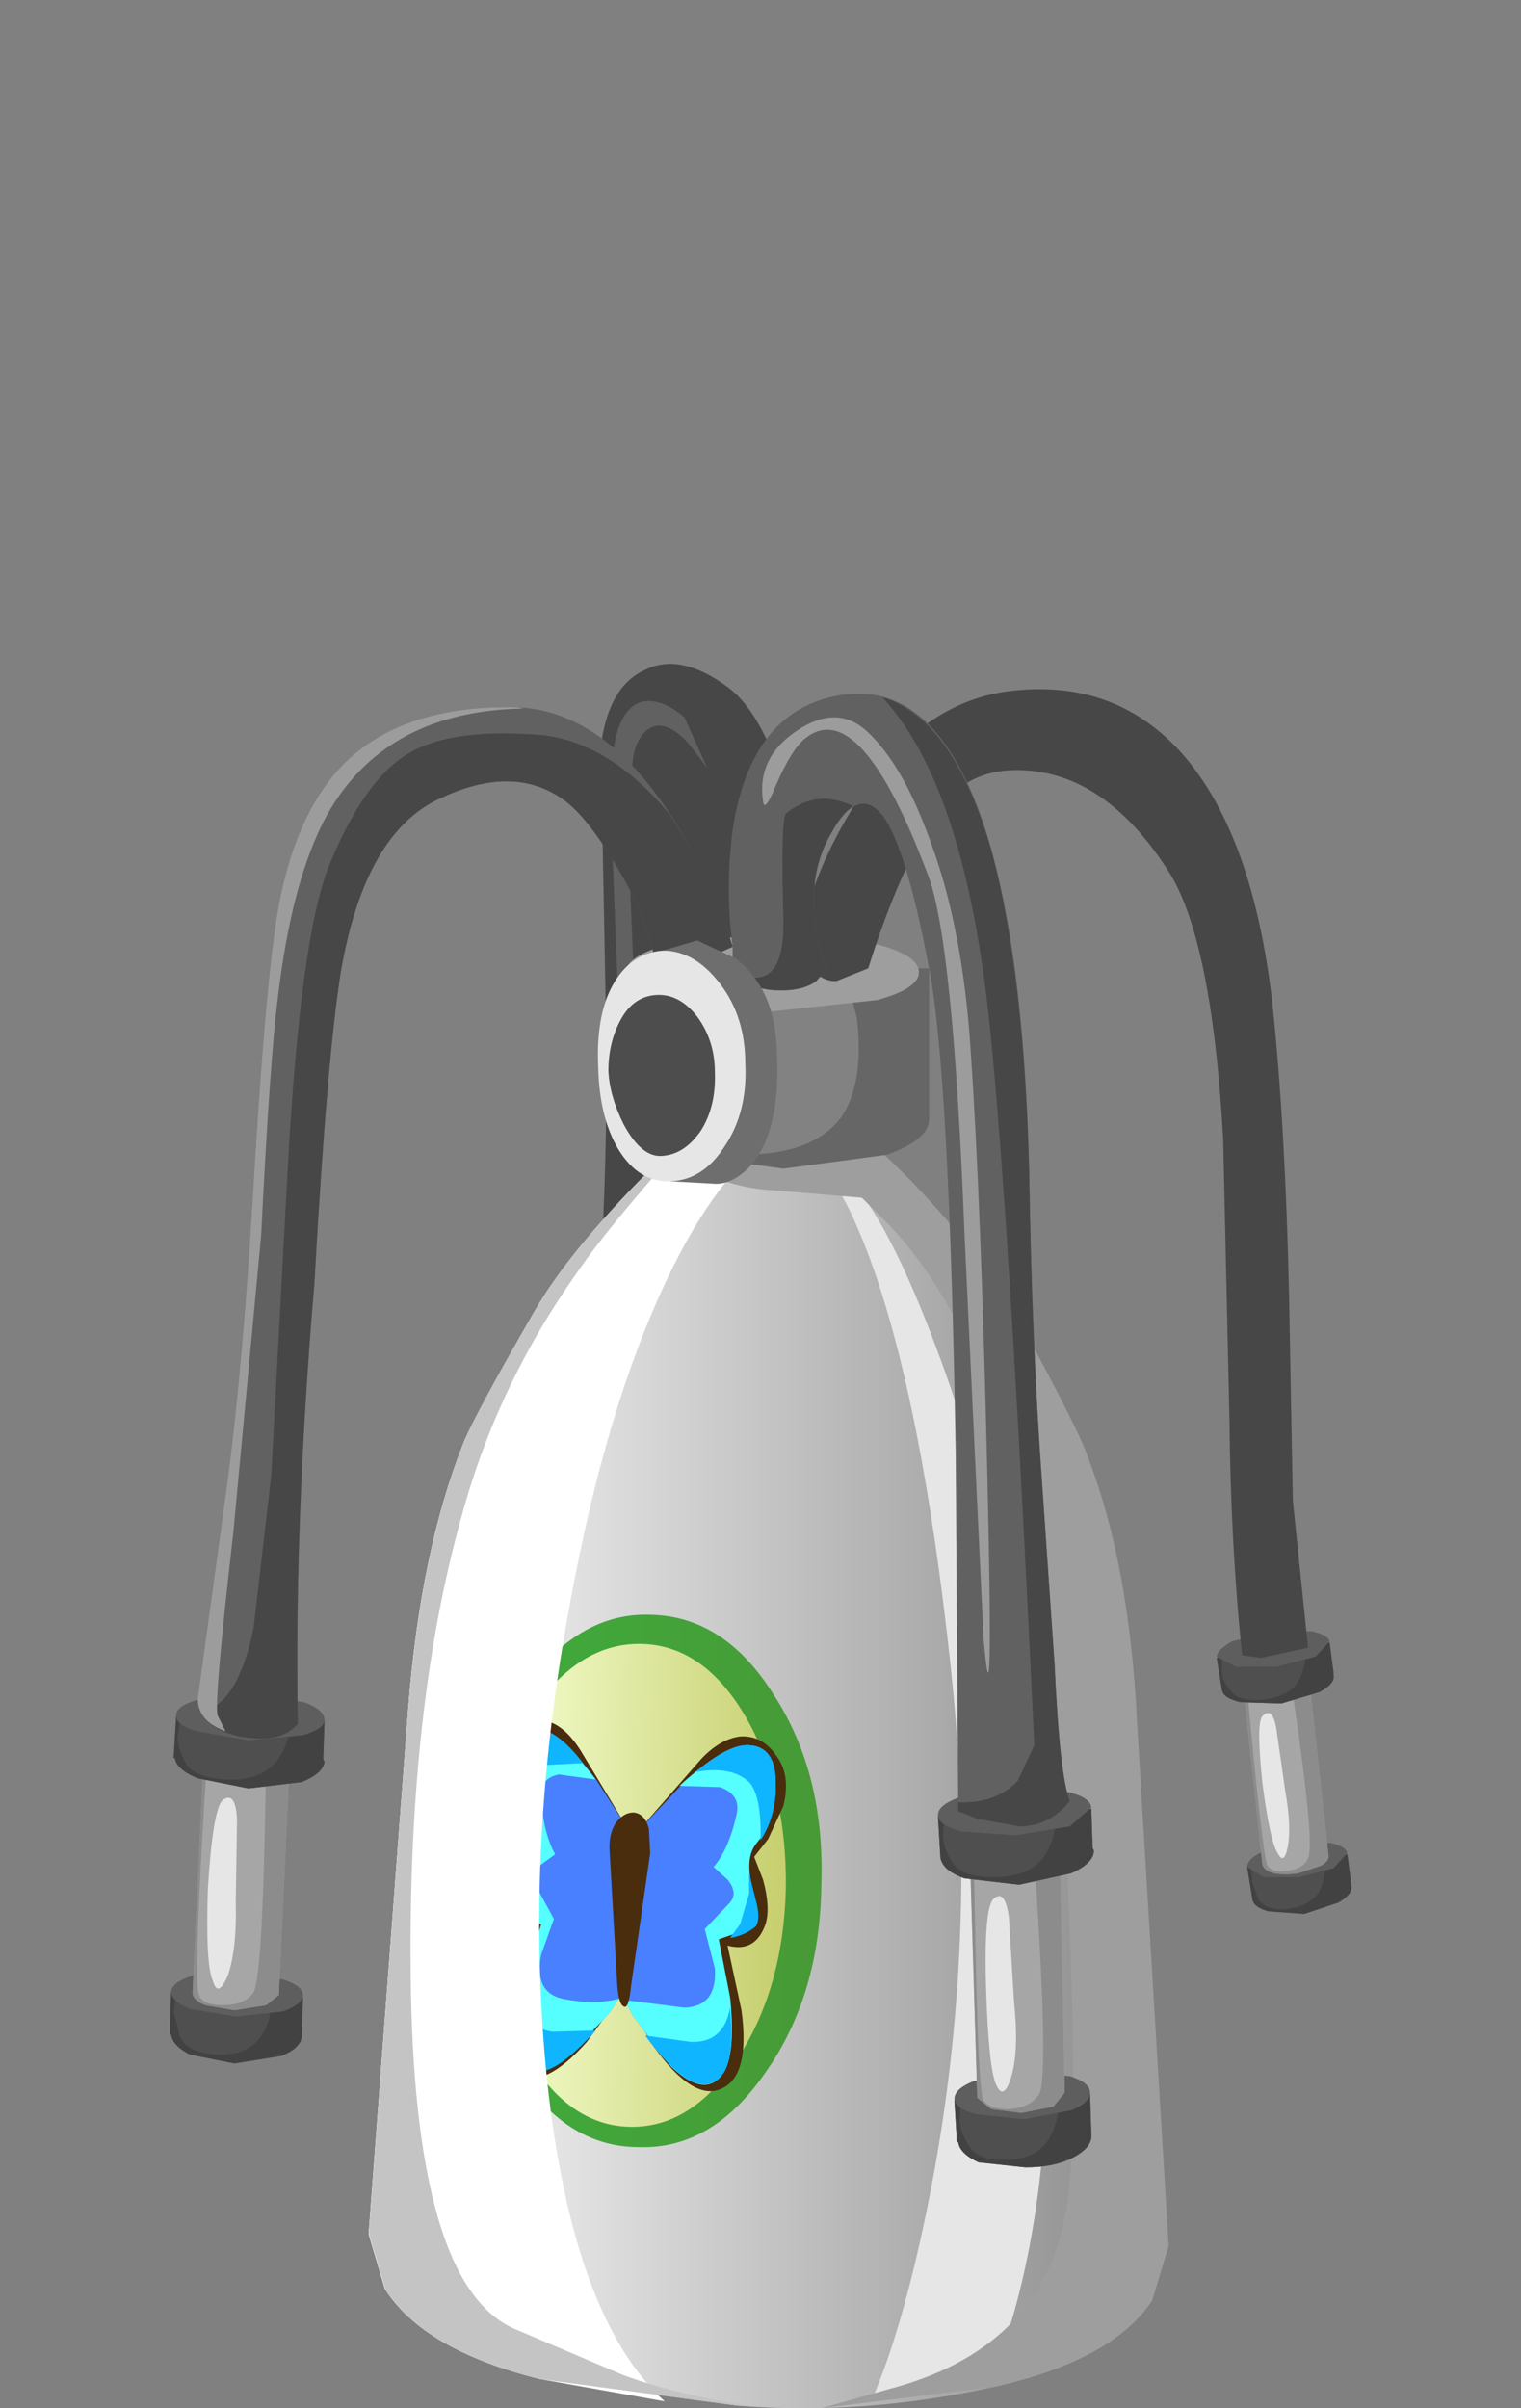 <?xml version="1.0" encoding="UTF-8" standalone="no"?>
<svg xmlns:xlink="http://www.w3.org/1999/xlink" height="95.0px" width="60.0px" xmlns="http://www.w3.org/2000/svg">
  <rect width="100%" height="100%" fill="#808080" stroke="none"/>
  <g transform="matrix(1.0, 0.0, 0.0, 1.0, 0.0, 0.0)">
    <use height="68.8" transform="matrix(1.0, 0.0, 0.0, 1.0, 14.55, 26.2)" width="31.55" xlink:href="#shape0"/>
    <use height="60.5" transform="matrix(0.8, 0.0, 0.0, 0.8, 32.5, 46.2)" width="11.05" xlink:href="#sprite0"/>
    <use height="21.0" transform="matrix(1.0, 0.0, 0.0, 1.0, 18.4, 63.7)" width="14.0" xlink:href="#shape2"/>
    <use height="64.35" transform="matrix(0.8, 0.0, 0.0, 0.8, 14.54, 43.25)" width="19.3" xlink:href="#sprite1"/>
    <use height="67.8" transform="matrix(1.0, 0.0, 0.0, 1.0, 6.7, 27.2)" width="46.6" xlink:href="#shape4"/>
  </g>
  <defs>
    <g id="shape0" transform="matrix(1.0, 0.0, 0.0, 1.0, -14.55, -26.2)">
      <path d="M23.9 39.95 L23.7 29.45 Q24.0 27.1 25.4 26.45 26.8 25.7 28.7 27.1 30.35 28.3 31.4 32.65 L32.2 37.05 28.2 63.25 Q28.05 64.1 27.0 64.5 25.8 65.0 24.75 64.5 21.8 63.1 23.0 56.2 24.05 49.85 23.9 39.95" fill="#474747" fill-rule="evenodd" stroke="none"/>
      <path d="M27.0 28.3 L27.9 30.3 27.3 29.5 Q26.75 28.8 26.2 28.65 25.5 28.5 25.1 29.4 24.75 30.25 24.85 34.8 L25.1 41.0 Q25.15 42.7 24.8 41.75 24.4 40.8 24.4 39.7 L24.2 34.7 Q24.0 30.3 24.3 29.05 24.65 27.7 25.55 27.65 26.25 27.65 27.0 28.3" fill="#616161" fill-rule="evenodd" stroke="none"/>
      <path d="M40.2 52.1 Q42.6 56.5 42.9 57.45 44.55 61.7 44.85 67.9 L46.1 88.6 45.45 90.75 Q43.9 93.1 39.25 94.15 34.1 95.3 29.1 94.9 L21.3 93.85 Q16.7 92.7 15.2 90.3 L14.55 88.1 16.1 67.45 Q16.6 61.2 18.25 57.0 18.65 55.95 21.1 51.7 22.4 49.45 25.4 46.4 L28.65 43.3 28.7 43.3 28.75 43.25 32.75 43.25 32.75 43.45 35.95 46.6 Q38.95 49.75 40.2 52.1" fill="url(#gradient0)" fill-rule="evenodd" stroke="none"/>
    </g>
    <linearGradient gradientTransform="matrix(0.019, 0.0, 0.0, -0.019, 30.3, 69.1)" gradientUnits="userSpaceOnUse" id="gradient0" spreadMethod="pad" x1="-819.2" x2="819.2">
      <stop offset="0.0" stop-color="#ffffff"/>
      <stop offset="1.0" stop-color="#89898a"/>
    </linearGradient>
    <g id="sprite0" transform="matrix(1.0, 0.0, 0.0, 1.0, 0.0, 0.0)">
      <use height="60.5" transform="matrix(1.0, 0.0, 0.0, 1.0, 0.0, 0.0)" width="11.05" xlink:href="#shape1"/>
    </g>
    <g id="shape1" transform="matrix(1.0, 0.0, 0.0, 1.0, 0.0, 0.0)">
      <path d="M0.0 0.0 L1.5 0.65 Q3.4 3.0 5.5 8.6 9.75 19.75 10.85 36.0 11.55 46.95 9.85 54.4 9.0 58.15 8.0 59.65 L2.4 60.5 Q3.95 56.9 5.2 50.6 7.7 38.0 6.25 24.4 4.85 11.4 2.3 4.4 1.0 0.9 0.0 0.0" fill="#e6e6e6" fill-rule="evenodd" stroke="none"/>
    </g>
    <g id="shape2" transform="matrix(1.0, 0.0, 0.0, 1.0, -18.4, -63.7)">
      <path d="M32.4 74.35 Q32.35 78.7 30.2 81.75 28.1 84.8 25.2 84.7 22.25 84.7 20.3 81.5 18.35 78.4 18.4 74.05 18.55 69.7 20.65 66.65 22.8 63.6 25.65 63.7 28.6 63.75 30.55 66.9 32.55 70.0 32.4 74.35" fill="url(#gradient1)" fill-rule="evenodd" stroke="none"/>
      <path d="M31.0 74.5 Q30.9 78.45 29.1 81.2 27.3 83.95 24.85 83.9 22.4 83.85 20.75 81.0 19.05 78.15 19.15 74.25 19.2 70.3 21.0 67.5 22.85 64.8 25.3 64.85 27.75 64.9 29.4 67.7 31.05 70.55 31.0 74.5" fill="url(#gradient2)" fill-rule="evenodd" stroke="none"/>
      <path d="M23.5 72.9 L23.5 73.85 24.6 78.55 23.15 80.55 Q21.45 82.45 20.5 81.8 19.6 81.1 20.2 78.55 L21.0 76.15 Q20.0 76.25 19.8 75.1 19.65 74.35 20.05 73.35 L20.5 72.5 20.05 71.75 19.75 70.35 Q19.6 69.1 20.2 68.45 20.8 67.7 21.6 67.9 22.3 68.1 22.9 69.05 L24.8 72.2 23.5 72.9" fill="#492d0d" fill-rule="evenodd" stroke="none"/>
      <path d="M24.8 72.2 L24.6 72.9 24.6 75.1 24.6 78.55 24.05 79.4 22.4 81.15 Q21.15 82.15 20.6 81.35 20.15 80.55 20.7 78.15 L21.35 75.9 Q20.6 75.9 20.15 75.25 19.95 74.95 20.4 73.85 20.8 72.7 20.45 72.0 19.9 70.95 20.05 69.6 20.25 68.1 21.2 68.2 22.1 68.3 23.55 70.25 L24.8 72.2" fill="#4880ff" fill-rule="evenodd" stroke="none"/>
      <path d="M24.4 78.85 L24.05 79.4 22.4 81.15 Q21.15 82.15 20.6 81.35 20.15 80.55 20.7 78.15 L21.35 75.9 Q20.6 75.9 20.15 75.25 19.95 74.95 20.4 73.85 20.8 72.7 20.45 72.0 19.9 70.95 20.05 69.6 20.25 68.1 21.2 68.2 22.0 68.25 23.5 70.2 L22.05 70.0 Q21.25 70.15 21.35 71.0 21.45 72.35 21.9 73.15 L21.35 73.55 Q20.85 74.1 21.2 74.5 L21.85 75.7 21.35 77.1 Q21.05 78.6 22.2 78.85 23.45 79.1 24.4 78.85" fill="#56ffff" fill-rule="evenodd" stroke="none"/>
      <path d="M21.05 69.65 Q20.45 70.1 20.4 71.85 19.9 70.7 20.1 69.5 20.3 68.15 21.2 68.2 22.0 68.25 23.0 69.55 L21.05 69.65" fill="#0fb5ff" fill-rule="evenodd" stroke="none"/>
      <path d="M20.95 75.85 L20.15 75.25 Q19.95 74.95 20.2 74.35 L20.6 73.2 20.6 73.3 20.55 74.0 20.65 75.2 20.95 75.85" fill="#0fb5ff" fill-rule="evenodd" stroke="none"/>
      <path d="M23.5 80.1 Q21.35 82.5 20.6 81.35 20.2 80.7 20.6 78.55 20.65 80.0 21.8 80.15 L23.5 80.1" fill="#0fb5ff" fill-rule="evenodd" stroke="none"/>
      <path d="M30.65 69.3 Q31.2 70.05 30.9 71.25 L30.3 72.55 29.75 73.25 30.1 74.15 Q30.4 75.25 30.2 75.9 29.8 77.05 28.7 76.75 L29.25 79.3 Q29.6 81.9 28.45 82.4 27.35 82.9 25.8 80.75 L24.45 78.5 26.35 74.05 26.45 73.1 25.2 72.2 27.65 69.4 Q28.4 68.6 29.2 68.5 30.1 68.45 30.65 69.3" fill="#492d0d" fill-rule="evenodd" stroke="none"/>
      <path d="M25.2 72.2 L26.8 70.5 Q28.6 68.75 29.55 68.85 30.6 68.9 30.6 70.4 30.6 71.8 29.85 72.7 29.35 73.3 29.7 74.55 30.0 75.75 29.8 76.0 L28.35 76.5 28.8 78.8 Q29.05 81.3 28.4 81.95 27.7 82.7 26.45 81.5 L24.95 79.5 24.45 78.5 Q24.55 77.2 25.0 75.15 L25.2 72.9 25.2 72.2" fill="#4880ff" fill-rule="evenodd" stroke="none"/>
      <path d="M30.6 70.4 Q30.6 71.8 29.85 72.7 29.35 73.3 29.7 74.55 30.0 75.75 29.8 76.0 L28.35 76.5 28.8 78.8 Q29.05 81.3 28.4 81.95 27.7 82.7 26.45 81.5 L24.95 79.5 24.65 78.9 27.0 79.2 Q28.3 79.15 28.2 77.65 L27.8 76.1 28.75 75.1 Q29.15 74.7 28.7 74.15 L28.15 73.65 Q28.75 72.95 29.05 71.6 29.25 70.8 28.4 70.5 L26.8 70.45 Q28.6 68.8 29.55 68.85 30.6 68.9 30.6 70.4" fill="#56ffff" fill-rule="evenodd" stroke="none"/>
      <path d="M29.55 70.3 Q28.85 69.65 27.45 69.9 28.75 68.8 29.55 68.85 30.6 68.9 30.6 70.3 30.65 71.6 30.0 72.6 30.05 70.85 29.55 70.3" fill="#0fb5ff" fill-rule="evenodd" stroke="none"/>
      <path d="M29.55 73.9 L29.85 75.1 Q30.0 75.75 29.8 76.0 29.4 76.35 28.8 76.45 L29.2 75.9 29.55 74.7 29.55 73.9" fill="#0fb5ff" fill-rule="evenodd" stroke="none"/>
      <path d="M25.45 80.3 L27.25 80.55 Q28.55 80.6 28.8 79.2 29.0 81.35 28.4 81.95 27.4 82.95 25.45 80.3" fill="#0fb5ff" fill-rule="evenodd" stroke="none"/>
      <path d="M25.0 71.5 Q25.45 71.55 25.6 72.15 L25.65 73.1 24.9 78.3 Q24.8 79.3 24.6 79.15 24.4 79.05 24.35 78.3 L24.05 73.05 Q24.0 72.35 24.3 71.9 24.6 71.5 25.0 71.5" fill="#492d0d" fill-rule="evenodd" stroke="none"/>
    </g>
    <linearGradient gradientTransform="matrix(0.009, 2.0E-4, 2.0E-4, -0.009, 25.4, 74.2)" gradientUnits="userSpaceOnUse" id="gradient1" spreadMethod="pad" x1="-819.2" x2="819.2">
      <stop offset="0.02" stop-color="#3ead3d"/>
      <stop offset="1.0" stop-color="#489936"/>
    </linearGradient>
    <linearGradient gradientTransform="matrix(0.007, 2.0E-4, 2.0E-4, -0.007, 25.05, 74.35)" gradientUnits="userSpaceOnUse" id="gradient2" spreadMethod="pad" x1="-819.2" x2="819.2">
      <stop offset="0.02" stop-color="#f5ffcf"/>
      <stop offset="1.0" stop-color="#c7cf70"/>
    </linearGradient>
    <g id="sprite1" transform="matrix(1.0, 0.0, 0.0, 1.0, -0.05, 0.0)">
      <use height="64.35" transform="matrix(1.0, 0.0, 0.0, 1.0, 0.05, 0.0)" width="19.3" xlink:href="#shape3"/>
    </g>
    <g id="shape3" transform="matrix(1.0, 0.0, 0.0, 1.0, -0.05, 0.0)">
      <path d="M13.65 3.95 Q14.2 3.35 17.7 0.1 L17.7 0.05 17.75 0.05 17.8 0.0 19.35 0.0 18.9 2.85 Q16.2 5.45 13.95 10.85 11.2 17.4 9.6 27.2 7.8 38.2 8.85 48.5 10.1 60.2 14.65 64.35 L8.5 63.25 Q2.75 61.8 0.85 58.8 L0.05 56.1 2.0 30.25 Q2.6 22.45 4.7 17.2 5.2 15.9 8.25 10.6 9.85 7.75 13.65 3.95" fill="#ffffff" fill-rule="evenodd" stroke="none"/>
    </g>
    <g id="shape4" transform="matrix(1.0, 0.0, 0.0, 1.0, -6.7, -27.2)">
      <path d="M18.25 57.0 Q18.65 55.95 21.1 51.7 23.0 48.45 27.95 43.95 24.05 48.3 22.8 50.15 19.6 54.65 18.2 59.85 16.1 67.35 16.2 77.8 16.3 90.05 20.25 91.85 L24.6 93.7 Q26.8 94.5 29.6 94.9 L29.1 94.9 21.3 93.85 Q16.7 92.7 15.2 90.3 L14.55 88.1 16.1 67.45 Q16.6 61.2 18.25 57.0" fill="#c4c4c4" fill-rule="evenodd" stroke="none"/>
      <path d="M40.2 52.1 Q42.6 56.5 42.9 57.45 44.55 61.7 44.85 67.9 L46.1 88.6 45.45 90.75 Q43.9 93.1 39.25 94.15 L32.4 95.0 35.05 94.25 Q41.0 92.7 42.0 87.45 42.75 83.95 41.8 68.45 41.15 58.3 37.5 51.7 36.4 49.7 35.05 48.3 L34.0 47.25 30.45 46.95 Q28.45 46.85 26.3 45.5 L28.65 43.3 28.7 43.3 28.75 43.25 32.75 43.25 32.75 43.45 35.95 46.6 Q38.95 49.75 40.2 52.1" fill="#9e9e9e" fill-rule="evenodd" stroke="none"/>
      <path d="M26.9 45.55 Q25.2 45.05 25.1 44.25 L25.1 38.2 27.1 38.2 30.9 37.7 34.65 38.2 36.65 38.2 36.65 44.15 Q36.65 44.95 35.0 45.55 L30.9 46.1 26.9 45.55" fill="#828282" fill-rule="evenodd" stroke="none"/>
      <path d="M26.9 45.55 Q25.2 45.05 25.1 44.25 L25.1 38.2 25.55 38.2 Q25.0 42.85 26.0 44.45 26.6 45.55 29.3 45.55 32.1 45.55 33.2 44.05 34.1 42.7 33.8 40.15 L33.25 37.95 33.35 37.9 34.65 38.2 36.65 38.2 36.65 44.15 Q36.65 44.95 35.0 45.55 L30.9 46.1 26.9 45.55" fill="#666666" fill-rule="evenodd" stroke="none"/>
      <path d="M36.25 38.35 Q36.25 39.0 34.6 39.45 L30.45 39.9 26.4 39.45 Q24.7 39.0 24.7 38.35 24.7 37.7 26.4 37.25 L30.45 36.8 34.6 37.25 Q36.25 37.7 36.25 38.35" fill="#9e9e9e" fill-rule="evenodd" stroke="none"/>
      <path d="M49.9 73.55 L51.15 73.2 52.45 73.25 53.15 73.15 53.3 74.3 53.3 74.35 Q53.4 74.7 52.8 75.05 L51.45 75.5 50.05 75.4 Q49.45 75.25 49.4 74.9 L49.2 73.65 49.9 73.55" fill="#4f4f4f" fill-rule="evenodd" stroke="none"/>
      <path d="M50.05 75.4 Q49.45 75.25 49.4 74.9 L49.2 73.65 49.35 73.65 49.4 74.25 49.65 74.95 Q50.0 75.4 50.85 75.3 51.8 75.15 52.1 74.5 52.35 73.85 52.2 73.45 L52.0 73.2 52.0 73.15 52.45 73.25 53.15 73.15 53.3 74.3 53.3 74.35 Q53.4 74.7 52.8 75.05 L51.45 75.5 50.05 75.4" fill="#424242" fill-rule="evenodd" stroke="none"/>
      <path d="M53.15 73.1 L52.6 73.7 51.25 74.05 49.85 74.05 49.2 73.65 Q49.2 73.35 49.7 73.1 L51.1 72.7 52.5 72.7 Q53.1 72.85 53.15 73.1" fill="#5e5e5e" fill-rule="evenodd" stroke="none"/>
      <path d="M50.3 65.9 L51.2 65.9 51.6 65.85 52.4 73.15 52.4 73.2 Q52.45 73.4 52.1 73.6 L51.2 73.9 Q49.95 74.05 49.8 73.55 L49.0 66.15 50.3 65.9" fill="#a6a6a6" fill-rule="evenodd" stroke="none"/>
      <path d="M50.85 65.85 L51.2 65.9 51.6 65.85 52.4 73.15 52.4 73.2 Q52.45 73.4 52.1 73.6 L51.2 73.9 Q49.95 74.05 49.8 73.55 L49.0 66.15 49.15 66.15 Q49.8 73.2 50.0 73.6 50.2 73.9 50.8 73.8 51.45 73.7 51.6 73.3 51.9 72.7 50.85 65.85" fill="#8c8c8c" fill-rule="evenodd" stroke="none"/>
      <path d="M49.0 66.15 Q48.95 65.75 50.25 65.55 51.55 65.4 51.6 65.8 51.6 66.25 50.4 66.35 49.1 66.55 49.0 66.15" fill="#9e9e9e" fill-rule="evenodd" stroke="none"/>
      <path d="M49.8 67.7 Q50.2 67.3 50.35 68.2 L50.7 70.65 Q50.95 72.05 50.8 72.85 50.65 73.6 50.4 73.1 50.1 72.65 49.8 70.35 49.55 67.95 49.8 67.7" fill="#e6e6e6" fill-rule="evenodd" stroke="none"/>
      <path d="M48.0 65.4 L48.8 65.3 50.2 64.9 Q51.15 64.75 51.7 64.9 L52.45 64.8 52.6 65.95 52.6 66.05 Q52.7 66.4 52.05 66.75 L50.55 67.2 48.95 67.15 Q48.25 67.0 48.2 66.65 L48.0 65.4" fill="#4f4f4f" fill-rule="evenodd" stroke="none"/>
      <path d="M48.0 65.4 L48.2 65.35 48.2 65.95 Q48.2 66.3 48.55 66.7 48.85 67.15 49.85 67.05 51.0 66.9 51.3 66.15 51.75 65.1 51.15 64.9 L51.2 64.85 51.7 64.9 52.45 64.8 52.6 65.95 52.6 66.05 Q52.7 66.4 52.05 66.75 L50.55 67.2 48.95 67.15 Q48.25 67.0 48.2 66.65 L48.0 65.4" fill="#424242" fill-rule="evenodd" stroke="none"/>
      <path d="M52.45 64.75 L51.9 65.35 50.35 65.75 48.75 65.75 48.0 65.35 Q48.0 65.1 48.6 64.75 L50.15 64.35 51.75 64.35 Q52.4 64.5 52.45 64.75" fill="#5e5e5e" fill-rule="evenodd" stroke="none"/>
      <path d="M41.0 30.45 Q38.4 30.05 37.05 31.9 35.5 34.2 34.25 38.2 L33.0 38.7 Q32.4 38.75 31.8 38.0 31.3 37.5 31.45 36.8 L31.75 36.2 Q32.25 34.2 33.5 32.1 35.95 27.9 39.55 27.3 43.9 26.65 46.65 29.75 49.45 32.95 50.2 39.65 50.7 44.4 50.85 51.05 L51.0 59.2 51.6 65.0 49.75 65.4 49.0 65.3 Q48.55 61.0 48.5 56.05 L48.25 44.9 Q47.8 36.95 46.05 34.3 43.85 30.9 41.0 30.45" fill="#474747" fill-rule="evenodd" stroke="none"/>
      <path d="M11.95 78.75 L11.9 80.35 Q11.85 80.8 11.1 81.1 L9.25 81.4 7.5 81.05 Q6.8 80.7 6.75 80.25 L6.7 80.25 6.75 78.6 7.65 78.65 9.4 78.4 11.05 78.7 11.95 78.75" fill="#4f4f4f" fill-rule="evenodd" stroke="none"/>
      <path d="M11.95 78.75 L11.9 80.35 Q11.85 80.8 11.1 81.1 L9.25 81.4 7.5 81.05 Q6.8 80.7 6.75 80.25 L6.7 80.25 6.75 78.6 6.95 78.6 6.85 79.35 7.1 80.35 Q7.4 81.0 8.6 81.05 9.8 81.1 10.35 80.25 10.8 79.5 10.6 78.9 L10.4 78.55 10.45 78.55 11.05 78.7 11.95 78.75" fill="#424242" fill-rule="evenodd" stroke="none"/>
      <path d="M11.95 78.7 Q11.9 79.1 11.15 79.35 L9.3 79.55 7.5 79.25 Q6.75 78.95 6.75 78.55 6.8 78.2 7.55 77.95 L9.4 77.75 11.2 78.1 Q11.95 78.35 11.95 78.7" fill="#5e5e5e" fill-rule="evenodd" stroke="none"/>
      <path d="M8.05 68.9 L8.65 68.9 9.8 68.8 10.9 69.0 11.45 69.0 11.0 78.65 11.0 78.7 10.5 79.1 9.25 79.3 8.1 79.1 Q7.6 78.9 7.6 78.6 L8.05 68.9" fill="#a6a6a6" fill-rule="evenodd" stroke="none"/>
      <path d="M8.05 68.9 L8.2 68.9 Q7.6 78.15 7.85 78.7 8.0 79.1 8.8 79.1 9.65 79.1 10.0 78.6 10.4 77.9 10.5 68.9 L10.9 69.0 11.45 69.0 11.0 78.65 11.0 78.7 10.5 79.1 9.25 79.3 8.1 79.1 Q7.6 78.9 7.6 78.6 L8.05 68.9" fill="#8c8c8c" fill-rule="evenodd" stroke="none"/>
      <path d="M11.45 69.0 Q11.45 69.5 9.8 69.45 L8.6 69.3 8.05 68.9 Q8.1 68.7 8.6 68.5 L9.8 68.4 Q11.55 68.5 11.45 69.0" fill="#9e9e9e" fill-rule="evenodd" stroke="none"/>
      <path d="M8.8 71.0 Q9.3 70.65 9.35 71.8 L9.3 75.0 Q9.35 76.85 9.0 77.9 8.6 78.85 8.4 78.15 8.1 77.5 8.2 74.5 8.4 71.3 8.8 71.0" fill="#e6e6e6" fill-rule="evenodd" stroke="none"/>
      <path d="M12.75 69.4 L12.8 69.5 Q12.75 69.95 11.9 70.3 L9.8 70.55 7.8 70.15 Q6.95 69.8 6.9 69.35 L6.85 69.35 6.95 67.7 8.0 67.7 9.9 67.5 11.8 67.85 12.8 67.9 12.75 69.4" fill="#4f4f4f" fill-rule="evenodd" stroke="none"/>
      <path d="M12.8 69.5 Q12.75 69.95 11.9 70.3 L9.8 70.55 7.8 70.15 Q6.95 69.8 6.9 69.35 L6.85 69.35 6.95 67.7 7.15 67.7 7.0 68.5 Q7.0 68.9 7.3 69.5 7.6 70.15 9.0 70.2 10.4 70.25 11.0 69.35 11.5 68.6 11.35 68.05 L11.1 67.7 11.15 67.65 11.8 67.85 12.8 67.9 12.75 69.4 12.8 69.5" fill="#424242" fill-rule="evenodd" stroke="none"/>
      <path d="M12.8 67.85 Q12.8 68.2 11.95 68.45 L9.8 68.65 7.8 68.3 Q6.9 68.05 6.95 67.65 6.95 67.3 7.8 67.05 L9.9 66.85 12.0 67.15 Q12.8 67.45 12.8 67.85" fill="#5e5e5e" fill-rule="evenodd" stroke="none"/>
      <path d="M28.9 37.35 L27.45 38.0 Q27.0 38.2 26.35 38.0 L25.8 37.75 Q25.6 36.4 24.6 34.65 23.3 32.35 22.3 31.6 20.3 30.1 17.35 31.5 14.4 32.85 13.45 38.3 12.9 41.7 12.4 50.65 11.6 60.05 11.75 68.0 11.1 68.8 9.45 68.5 8.4 68.3 8.0 67.65 L7.8 67.0 9.0 58.25 Q9.6 53.6 10.0 46.75 10.4 40.0 10.8 37.0 11.4 32.15 13.75 29.95 16.1 27.8 20.4 27.9 24.0 28.05 26.8 32.7 28.2 35.05 28.9 37.35" fill="#616161" fill-rule="evenodd" stroke="none"/>
      <path d="M25.8 37.75 Q25.6 36.4 24.6 34.65 23.3 32.35 22.3 31.6 20.3 30.1 17.35 31.5 14.4 32.85 13.45 38.3 12.9 41.7 12.4 50.65 11.6 60.05 11.75 68.0 11.1 68.8 9.45 68.5 8.25 68.25 7.95 67.5 9.35 67.3 10.0 64.25 L10.7 58.2 11.35 46.1 Q11.85 36.9 13.0 34.1 14.4 30.7 16.15 29.7 17.85 28.7 21.4 29.0 24.05 29.3 26.4 32.1 28.1 34.65 28.9 37.35 L27.45 38.0 Q27.0 38.2 26.35 38.0 L25.8 37.75" fill="#474747" fill-rule="evenodd" stroke="none"/>
      <path d="M12.9 32.15 Q11.5 34.7 10.95 39.45 10.65 41.8 10.3 48.75 L9.2 60.5 Q8.4 67.45 8.6 67.7 L8.9 68.3 Q7.8 67.9 7.8 67.0 L9.0 58.25 Q9.6 53.6 10.0 46.75 10.4 40.0 10.8 37.0 11.4 32.15 13.75 29.95 16.1 27.8 20.4 27.9 L20.65 27.95 Q15.2 28.05 12.9 32.15" fill="#9c9c9c" fill-rule="evenodd" stroke="none"/>
      <path d="M38.6 85.3 Q37.85 84.95 37.8 84.5 L37.75 84.5 37.65 82.85 38.6 82.8 40.35 82.45 42.1 82.65 43.0 82.6 43.05 84.2 Q43.1 84.7 42.35 85.1 41.6 85.5 40.45 85.5 L38.6 85.3" fill="#4f4f4f" fill-rule="evenodd" stroke="none"/>
      <path d="M38.6 85.3 Q37.85 84.95 37.8 84.5 L37.75 84.5 37.65 82.85 37.9 82.8 37.85 83.6 Q37.85 84.05 38.2 84.6 38.5 85.25 39.75 85.2 41.0 85.15 41.45 84.25 41.85 83.4 41.7 82.9 L41.4 82.5 41.45 82.5 42.1 82.65 43.0 82.6 43.05 84.2 Q43.1 84.7 42.35 85.1 41.6 85.5 40.45 85.5 L38.6 85.3" fill="#424242" fill-rule="evenodd" stroke="none"/>
      <path d="M38.4 82.1 L40.3 81.75 42.2 81.9 Q43.0 82.15 43.0 82.55 43.0 82.95 42.25 83.25 L40.4 83.6 38.5 83.4 Q37.7 83.2 37.65 82.8 37.65 82.4 38.4 82.1" fill="#5e5e5e" fill-rule="evenodd" stroke="none"/>
      <path d="M38.55 82.75 L38.25 72.8 38.9 72.75 40.0 72.5 41.2 72.65 41.8 72.65 42.0 82.55 41.55 83.1 40.3 83.35 39.1 83.2 38.55 82.75" fill="#a6a6a6" fill-rule="evenodd" stroke="none"/>
      <path d="M38.55 82.75 L38.25 72.8 38.4 72.75 38.5 77.7 Q38.6 82.5 38.8 82.85 39.0 83.2 39.8 83.2 40.65 83.15 41.0 82.6 41.4 81.8 40.75 72.6 L40.8 72.55 41.2 72.65 41.8 72.65 42.0 82.55 41.55 83.1 40.3 83.35 39.1 83.2 38.55 82.75" fill="#8c8c8c" fill-rule="evenodd" stroke="none"/>
      <path d="M38.8 72.35 L40.0 72.15 41.25 72.3 Q41.8 72.4 41.8 72.6 41.8 72.85 41.3 73.05 L40.05 73.25 Q38.35 73.3 38.25 72.75 L38.8 72.35" fill="#9e9e9e" fill-rule="evenodd" stroke="none"/>
      <path d="M39.2 74.9 Q39.65 74.5 39.8 75.65 L40.0 78.95 Q40.2 80.85 39.9 81.9 39.6 82.9 39.3 82.25 39.0 81.6 38.9 78.5 38.8 75.25 39.2 74.9" fill="#e6e6e6" fill-rule="evenodd" stroke="none"/>
      <path d="M38.05 74.1 Q37.2 73.8 37.1 73.3 L37.0 71.65 38.05 71.6 40.0 71.2 42.0 71.4 43.05 71.35 43.1 72.9 43.15 73.0 Q43.15 73.5 42.25 73.9 L40.2 74.35 38.05 74.1" fill="#4f4f4f" fill-rule="evenodd" stroke="none"/>
      <path d="M38.05 74.1 Q37.2 73.8 37.1 73.3 L37.0 71.65 37.25 71.6 37.2 72.4 Q37.2 72.85 37.55 73.45 37.95 74.1 39.35 74.05 40.8 74.0 41.3 73.05 41.75 72.2 41.55 71.65 L41.25 71.3 41.3 71.3 42.0 71.4 43.05 71.35 43.1 72.9 43.15 73.0 Q43.15 73.5 42.25 73.9 L40.2 74.35 38.05 74.1" fill="#424242" fill-rule="evenodd" stroke="none"/>
      <path d="M37.85 70.9 L40.0 70.5 42.15 70.7 Q43.0 70.9 43.05 71.3 L42.2 72.05 40.05 72.4 37.95 72.25 Q37.0 72.0 37.0 71.6 37.0 71.2 37.85 70.9" fill="#5e5e5e" fill-rule="evenodd" stroke="none"/>
      <path d="M41.6 65.65 Q41.8 70.05 42.2 71.05 41.4 72.05 40.2 72.05 L38.55 71.75 37.8 71.45 37.7 57.3 Q37.45 42.3 36.65 38.2 35.75 33.4 34.8 32.15 33.85 31.0 32.8 32.85 31.9 34.35 32.15 36.45 32.3 37.5 32.6 38.25 L32.2 38.7 Q31.6 39.15 30.4 39.05 29.15 38.9 28.9 38.1 L28.9 37.35 Q28.6 35.1 28.9 32.75 29.6 28.1 33.0 27.45 36.8 26.7 38.75 32.35 40.4 37.2 40.6 46.25 40.7 52.9 41.1 58.4 L41.6 65.65" fill="#616161" fill-rule="evenodd" stroke="none"/>
      <path d="M31.0 32.1 Q32.2 31.1 33.65 31.8 33.2 32.1 32.8 32.85 31.9 34.35 32.15 36.45 32.3 37.5 32.6 38.25 L32.2 38.7 Q31.6 39.15 30.4 39.05 29.3 38.9 28.95 38.35 L29.1 38.4 Q31.0 39.2 30.9 36.15 30.8 32.35 31.0 32.1" fill="#474747" fill-rule="evenodd" stroke="none"/>
      <path d="M39.15 33.7 Q40.4 38.45 40.6 46.25 40.7 52.9 41.1 58.4 L41.6 65.65 Q41.8 70.05 42.2 71.05 41.4 72.05 40.2 72.05 L38.55 71.75 37.8 71.45 37.8 71.1 Q39.3 71.15 40.15 70.25 L40.8 68.85 Q39.8 47.45 39.0 40.05 38.0 30.95 34.8 27.5 37.65 28.35 39.15 33.7" fill="#474747" fill-rule="evenodd" stroke="none"/>
      <path d="M30.1 31.6 Q29.85 29.9 31.4 28.85 33.0 27.75 34.2 28.85 35.6 30.15 36.65 33.05 38.0 36.6 38.3 41.6 38.7 47.45 38.95 58.25 39.2 69.2 38.8 64.65 L38.05 48.75 Q37.6 37.05 36.6 34.5 33.95 27.45 31.8 29.1 31.25 29.5 30.6 31.0 30.15 32.1 30.1 31.6" fill="#9c9c9c" fill-rule="evenodd" stroke="none"/>
      <path d="M25.7 42.95 L26.15 37.5 27.5 37.1 29.0 37.8 Q30.6 39.0 30.65 41.55 30.8 44.7 29.55 46.05 28.9 46.7 28.25 46.7 L26.45 46.6 25.7 42.95" fill="#6e6e6e" fill-rule="evenodd" stroke="none"/>
      <path d="M29.4 41.95 Q29.5 43.85 28.6 45.2 27.75 46.55 26.45 46.6 25.2 46.65 24.4 45.35 23.65 44.1 23.6 42.15 23.5 40.1 24.15 38.9 24.85 37.6 26.15 37.5 27.4 37.5 28.4 38.8 29.4 40.1 29.4 41.95" fill="#e6e6e6" fill-rule="evenodd" stroke="none"/>
      <path d="M28.2 42.3 Q28.25 43.65 27.65 44.6 27.0 45.55 26.1 45.6 25.3 45.65 24.6 44.35 24.05 43.25 24.0 42.25 24.0 41.1 24.5 40.2 25.0 39.3 25.9 39.25 26.8 39.2 27.5 40.1 28.2 41.05 28.2 42.3" fill="#4d4d4d" fill-rule="evenodd" stroke="none"/>
    </g>
  </defs>
</svg>
